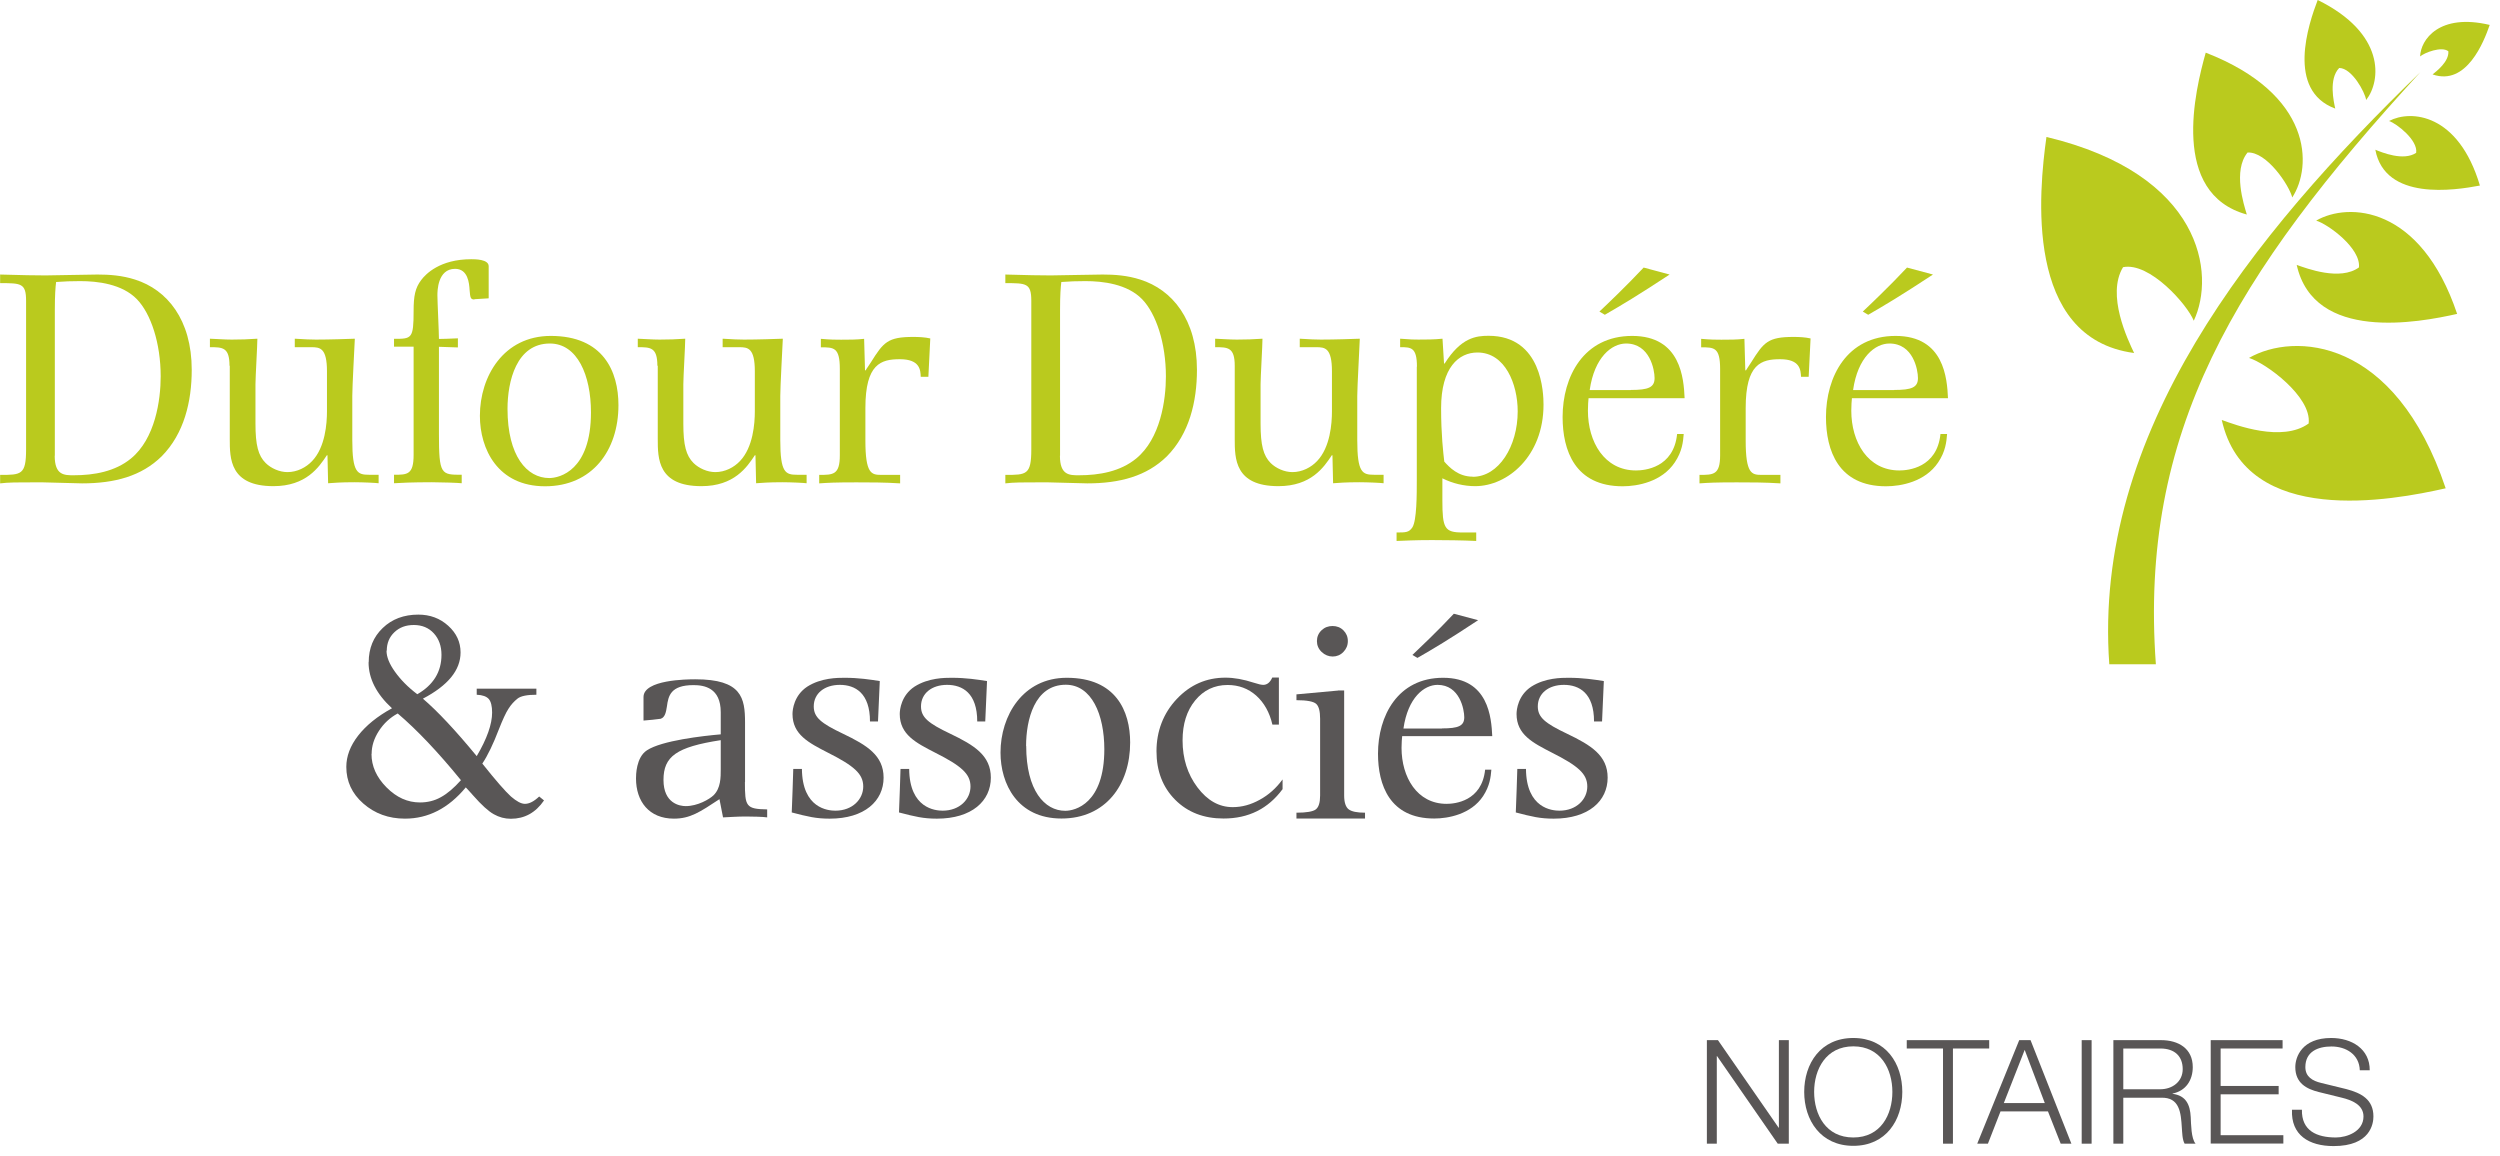 <svg width="240" height="111" viewBox="0 0 240 111" fill="none" xmlns="http://www.w3.org/2000/svg">
<path d="M0 26.355C2.186 26.416 3.31 26.44 4.373 26.44C5.069 26.44 8.562 26.355 9.356 26.355C10.504 26.355 11.725 26.44 12.971 26.841C16.037 27.813 18.406 30.681 18.406 35.504C18.406 38.554 17.673 41.628 15.524 43.803C13.582 45.711 11.005 46.404 7.878 46.404C7.267 46.404 4.69 46.306 4.14 46.306C1.221 46.306 0.892 46.306 0.012 46.404V45.59C2.04 45.59 2.504 45.59 2.504 43.147V28.87C2.504 27.181 2.015 27.181 0.012 27.181V26.367L0 26.355ZM5.252 43.755C5.252 45.626 6.168 45.626 7.072 45.626C9.05 45.626 11.053 45.261 12.568 44.022C14.901 42.114 15.426 38.408 15.426 36.136C15.426 32.941 14.486 30.122 13.154 28.736C11.725 27.254 9.356 26.987 7.695 26.987C6.901 26.987 6.144 27.011 5.386 27.072C5.325 27.558 5.264 28.311 5.264 29.757V43.743L5.252 43.755Z" fill="#BACA1E"/>
<path d="M221.631 40.656C219.091 42.491 214.633 40.802 213.289 40.316C215.61 50.705 229.68 48.032 234.785 46.877C229.912 32.333 220.202 31.884 215.903 34.362C217.491 34.836 221.936 38.08 221.631 40.644V40.656Z" fill="#BACA1E"/>
<path d="M226.456 25.674C224.648 26.987 221.448 25.772 220.483 25.431C222.144 32.868 232.221 30.96 235.885 30.134C232.392 19.721 225.442 19.393 222.352 21.179C223.488 21.519 226.676 23.84 226.456 25.687V25.674Z" fill="#BACA1E"/>
<path d="M231.964 14.666C230.743 15.492 228.654 14.63 228.031 14.374C228.96 19.308 235.64 18.275 238.071 17.813C236.007 10.875 231.427 10.511 229.35 11.616C230.095 11.871 232.135 13.463 231.952 14.666H231.964Z" fill="#BACA1E"/>
<path d="M203.812 25.65C202.199 28.311 204.264 32.6 204.874 33.888C194.273 32.479 195.738 18.299 196.459 13.147C211.433 16.731 212.715 26.318 210.602 30.79C209.992 29.259 206.364 25.128 203.812 25.65Z" fill="#BACA1E"/>
<path d="M215.756 14.654C214.352 16.391 215.402 19.623 215.695 20.595C208.306 18.566 210.737 8.651 211.75 5.055C222.034 9.052 221.998 15.978 220.056 18.955C219.775 17.813 217.601 14.52 215.744 14.642L215.756 14.654Z" fill="#BACA1E"/>
<path d="M224.563 6.525C223.537 7.582 224.038 9.769 224.184 10.425C219.457 8.676 221.619 2.296 222.499 0C229.021 3.208 228.593 7.764 227.152 9.599C227.03 8.834 225.796 6.549 224.575 6.525H224.563Z" fill="#BACA1E"/>
<path d="M235.043 4.921C235.116 5.929 233.882 6.853 233.528 7.144C236.789 8.287 238.462 3.985 239.012 2.393C234.163 1.239 232.38 3.815 232.331 5.419C232.734 5.067 234.383 4.41 235.043 4.921Z" fill="#BACA1E"/>
<path d="M232.355 6.926C216.184 22.588 200.892 41.543 202.492 63.767H206.963C205.35 41.531 214.413 26.464 232.355 6.926Z" fill="#BACA1E"/>
<path d="M22.033 35.116C22.033 33.33 21.361 33.33 20.152 33.33V32.516C20.849 32.54 21.545 32.601 22.253 32.601C23.071 32.601 23.89 32.576 24.708 32.516C24.708 33.148 24.525 36.197 24.525 36.89V40.669C24.525 42.746 24.794 43.743 25.502 44.448C26.015 44.958 26.833 45.322 27.591 45.322C28.531 45.322 29.386 44.873 29.96 44.265C31.23 42.941 31.389 40.644 31.389 39.49V35.651C31.389 33.391 30.717 33.33 29.875 33.33H28.299V32.516C29.215 32.576 29.875 32.601 30.326 32.601C31.694 32.601 33.368 32.54 34.064 32.516C34.027 33.305 33.82 37.133 33.82 38.008V42.261C33.82 45.371 34.308 45.578 35.432 45.578H36.348V46.392C36.104 46.355 34.833 46.294 34.015 46.294C32.708 46.294 32.012 46.355 31.499 46.392L31.438 43.706H31.377C30.62 44.849 29.398 46.671 26.247 46.671C22.058 46.671 22.058 44.01 22.058 42.139V35.104L22.033 35.116Z" fill="#BACA1E"/>
<path d="M45.533 28.749C45.167 28.749 45.142 28.566 45.081 27.837C45.044 27.206 44.935 25.808 43.689 25.808C41.991 25.808 41.991 27.983 41.991 28.348C41.991 28.955 42.138 31.884 42.138 32.54C42.687 32.54 42.932 32.515 43.958 32.479V33.354L42.138 33.293V41.653C42.138 45.577 42.345 45.577 44.324 45.577V46.391C44.055 46.355 42.382 46.294 41.466 46.294C39.585 46.294 38.339 46.355 37.826 46.391V45.577C39.096 45.577 39.707 45.577 39.707 43.67V33.281H37.826V32.528C39.524 32.528 39.707 32.528 39.707 29.842C39.707 28.421 39.854 27.643 40.44 26.878C40.867 26.306 42.235 24.885 45.24 24.885C45.606 24.885 46.913 24.885 46.913 25.553V28.639L45.545 28.724L45.533 28.749Z" fill="#BACA1E"/>
<path d="M59.371 38.895C59.371 43.244 56.855 46.683 52.324 46.683C47.792 46.683 46.07 43.123 46.07 39.915C46.07 36.136 48.342 32.248 52.873 32.248C57.918 32.248 59.371 35.662 59.371 38.895ZM48.721 39.247C48.721 43.803 50.602 45.893 52.727 45.893C53.728 45.893 56.733 45.164 56.733 39.587C56.733 36.027 55.426 32.977 52.788 32.977C49.576 32.977 48.721 36.598 48.721 39.259V39.247Z" fill="#BACA1E"/>
<path d="M63.108 35.116C63.108 33.33 62.437 33.33 61.227 33.33V32.516C61.924 32.54 62.62 32.601 63.328 32.601C64.147 32.601 64.965 32.576 65.783 32.516C65.783 33.148 65.6 36.197 65.6 36.89V40.669C65.6 42.746 65.869 43.743 66.577 44.448C67.09 44.958 67.909 45.322 68.666 45.322C69.606 45.322 70.461 44.873 71.035 44.265C72.305 42.941 72.464 40.644 72.464 39.49V35.651C72.464 33.391 71.793 33.33 70.95 33.33H69.374V32.516C70.29 32.576 70.95 32.601 71.414 32.601C72.782 32.601 74.455 32.54 75.151 32.516C75.115 33.305 74.907 37.133 74.907 38.008V42.261C74.907 45.371 75.396 45.578 76.519 45.578H77.435V46.392C77.191 46.355 75.921 46.294 75.102 46.294C73.796 46.294 73.099 46.355 72.586 46.392L72.525 43.706H72.464C71.707 44.849 70.486 46.671 67.334 46.671C63.145 46.671 63.145 44.01 63.145 42.139V35.104L63.108 35.116Z" fill="#BACA1E"/>
<path d="M83.115 35.541C83.2 35.359 83.298 35.273 83.603 34.788C84.812 32.855 85.216 32.345 87.671 32.345C88.183 32.345 88.794 32.37 89.307 32.491L89.124 36.173H88.391C88.367 35.541 88.33 34.484 86.388 34.484C84.568 34.484 83.078 34.933 83.078 39.162V42.297C83.078 45.468 83.652 45.589 84.593 45.589H86.412V46.404C84.922 46.306 83.469 46.306 82.223 46.306C80.159 46.306 79.524 46.343 78.644 46.404V45.589C79.976 45.589 80.623 45.589 80.623 43.718V35.419C80.623 33.342 80.049 33.342 78.803 33.342V32.528C79.719 32.612 80.257 32.612 80.745 32.612C81.478 32.612 82.235 32.612 82.956 32.528L83.041 35.553H83.103L83.115 35.541Z" fill="#BACA1E"/>
<path d="M96.501 26.355C98.687 26.416 99.811 26.44 100.874 26.44C101.57 26.44 105.063 26.355 105.857 26.355C107.005 26.355 108.226 26.44 109.472 26.841C112.538 27.813 114.907 30.681 114.907 35.504C114.907 38.554 114.174 41.628 112.025 43.803C110.083 45.711 107.506 46.404 104.379 46.404C103.768 46.404 101.191 46.306 100.641 46.306C97.722 46.306 97.393 46.306 96.513 46.404V45.59C98.541 45.59 99.005 45.59 99.005 43.147V28.87C99.005 27.181 98.516 27.181 96.513 27.181V26.367L96.501 26.355ZM101.753 43.755C101.753 45.626 102.669 45.626 103.573 45.626C105.551 45.626 107.554 45.261 109.069 44.022C111.402 42.114 111.927 38.408 111.927 36.136C111.927 32.941 110.987 30.122 109.655 28.736C108.226 27.254 105.857 26.987 104.196 26.987C103.402 26.987 102.645 27.011 101.887 27.072C101.826 27.558 101.765 28.311 101.765 29.757V43.743L101.753 43.755Z" fill="#BACA1E"/>
<path d="M118.535 35.116C118.535 33.33 117.863 33.33 116.654 33.33V32.516C117.35 32.54 118.047 32.601 118.743 32.601C119.561 32.601 120.38 32.576 121.198 32.516C121.198 33.148 121.015 36.197 121.015 36.89V40.669C121.015 42.746 121.283 43.743 121.98 44.448C122.493 44.958 123.311 45.322 124.068 45.322C125.009 45.322 125.864 44.873 126.438 44.265C127.708 42.941 127.867 40.644 127.867 39.49V35.651C127.867 33.391 127.195 33.33 126.352 33.33H124.776V32.516C125.693 32.576 126.352 32.601 126.804 32.601C128.172 32.601 129.845 32.54 130.541 32.516C130.517 33.305 130.297 37.133 130.297 38.008V42.261C130.297 45.371 130.786 45.578 131.909 45.578H132.825V46.392C132.581 46.355 131.311 46.294 130.493 46.294C129.186 46.294 128.489 46.355 127.977 46.392L127.915 43.706H127.854C127.097 44.849 125.876 46.671 122.725 46.671C118.535 46.671 118.535 44.01 118.535 42.139V35.104V35.116Z" fill="#BACA1E"/>
<path d="M136.026 35.201C136.026 33.329 135.451 33.329 134.413 33.329V32.515C135.439 32.6 135.781 32.6 136.172 32.6C136.844 32.6 137.662 32.6 138.48 32.515L138.627 34.897H138.688C140.264 32.394 141.717 32.236 142.902 32.236C148.056 32.236 148.178 37.789 148.178 38.846C148.178 43.803 144.722 46.671 141.619 46.671C140.532 46.671 139.433 46.404 138.468 45.917V48.032C138.468 50.717 138.676 51.118 140.41 51.118H141.717V51.932C140.471 51.871 138.713 51.847 137.467 51.847C135.671 51.847 134.914 51.908 134.071 51.932V51.118C134.951 51.118 135.256 51.118 135.586 50.632C136.013 49.964 136.013 47.497 136.013 46.015V35.201H136.026ZM141.387 45.772C143.879 45.772 145.699 42.843 145.699 39.49C145.699 36.865 144.49 33.84 141.839 33.84C140.044 33.84 138.346 35.261 138.346 39.186C138.346 41.75 138.554 43.475 138.651 44.314C139.14 44.86 139.983 45.76 141.387 45.76V45.772Z" fill="#BACA1E"/>
<path d="M161.637 41.665C161.576 42.418 161.491 43.329 160.782 44.386C159.537 46.258 157.204 46.683 155.775 46.683C151.195 46.683 150.01 43.244 150.01 40.036C150.01 36.173 152.013 32.248 156.691 32.248C161.369 32.248 161.637 36.355 161.723 38.226H152.501C152.477 38.372 152.44 39.016 152.44 39.429C152.44 42.418 154.016 45.164 157.057 45.164C157.875 45.164 160.672 44.921 161.002 41.665H161.637ZM156.569 37.436C158.242 37.436 158.84 37.193 158.84 36.294C158.84 35.504 158.388 32.977 156.104 32.977C154.737 32.977 153.063 34.277 152.611 37.448H156.556L156.569 37.436ZM153.54 29.915C154.211 29.283 156.117 27.473 157.79 25.686L160.282 26.355C157.216 28.372 155.726 29.259 154.065 30.219L153.552 29.915H153.54Z" fill="#BACA1E"/>
<path d="M167.623 35.541C167.72 35.359 167.806 35.273 168.111 34.788C169.32 32.855 169.723 32.345 172.178 32.345C172.691 32.345 173.302 32.37 173.815 32.491L173.632 36.173H172.899C172.862 35.541 172.838 34.484 170.896 34.484C169.076 34.484 167.586 34.933 167.586 39.162V42.297C167.586 45.468 168.16 45.589 169.1 45.589H170.92V46.404C169.43 46.306 167.977 46.306 166.731 46.306C164.667 46.306 164.032 46.343 163.152 46.404V45.589C164.484 45.589 165.131 45.589 165.131 43.718V35.419C165.131 33.342 164.557 33.342 163.311 33.342V32.528C164.227 32.612 164.765 32.612 165.253 32.612C165.986 32.612 166.743 32.612 167.464 32.528L167.549 35.553H167.61L167.623 35.541Z" fill="#BACA1E"/>
<path d="M186.921 41.665C186.859 42.418 186.774 43.329 186.066 44.386C184.82 46.258 182.487 46.683 181.058 46.683C176.478 46.683 175.293 43.244 175.293 40.036C175.293 36.173 177.296 32.248 181.974 32.248C186.652 32.248 186.921 36.355 187.006 38.226H177.785C177.76 38.372 177.724 39.016 177.724 39.429C177.724 42.418 179.299 45.164 182.34 45.164C183.159 45.164 185.956 44.921 186.285 41.665H186.921ZM181.852 37.436C183.525 37.436 184.124 37.193 184.124 36.294C184.124 35.504 183.672 32.977 181.388 32.977C180.02 32.977 178.346 34.277 177.895 37.448H181.84L181.852 37.436ZM178.823 29.915C179.495 29.283 181.4 27.473 183.073 25.686L185.565 26.355C182.499 28.372 181.009 29.259 179.348 30.219L178.835 29.915H178.823Z" fill="#BACA1E"/>
<path d="M163.86 99.854H164.923L170.749 108.262H170.773V99.854H171.726V109.793H170.663L164.837 101.385H164.813V109.793H163.86V99.854Z" fill="#595656"/>
<path d="M177.919 99.647C181.058 99.647 182.621 102.114 182.621 104.824C182.621 107.533 181.058 110 177.919 110C174.78 110 173.204 107.533 173.204 104.824C173.204 102.114 174.767 99.647 177.919 99.647ZM177.919 109.198C180.557 109.198 181.668 106.999 181.668 104.824C181.668 102.649 180.545 100.449 177.919 100.449C175.293 100.449 174.157 102.649 174.157 104.824C174.157 106.999 175.28 109.198 177.919 109.198Z" fill="#595656"/>
<path d="M183.036 99.854H190.963V100.656H187.482V109.793H186.529V100.656H183.048V99.854H183.036Z" fill="#595656"/>
<path d="M194.932 99.854L198.853 109.793H197.827L196.605 106.695H192.05L190.84 109.793H189.814L193.845 99.854H194.932ZM192.367 105.893H196.3L194.37 100.79L192.367 105.893Z" fill="#595656"/>
<path d="M199.842 99.854H200.794V109.793H199.842V99.854Z" fill="#595656"/>
<path d="M202.884 99.854H207.464C209.113 99.854 210.505 100.644 210.505 102.442C210.505 103.694 209.846 104.726 208.563 104.982V105.006C209.87 105.176 210.249 106.063 210.31 107.242C210.346 107.922 210.346 109.295 210.774 109.793H209.724C209.491 109.404 209.491 108.663 209.455 108.25C209.369 106.853 209.259 105.31 207.452 105.383H203.836V109.793H202.884V99.854ZM203.836 104.568H207.391C208.551 104.568 209.54 103.839 209.54 102.637C209.54 101.434 208.807 100.656 207.391 100.656H203.836V104.568Z" fill="#595656"/>
<path d="M212.228 99.854H219.128V100.656H213.18V104.252H218.75V105.054H213.18V108.979H219.202V109.781H212.228V99.842V99.854Z" fill="#595656"/>
<path d="M220.984 106.525C220.935 108.566 222.425 109.198 224.245 109.198C225.295 109.198 226.895 108.627 226.895 107.181C226.895 106.051 225.76 105.613 224.831 105.383L222.608 104.836C221.436 104.544 220.349 103.985 220.349 102.442C220.349 101.47 220.984 99.647 223.793 99.647C225.772 99.647 227.506 100.705 227.494 102.746H226.541C226.492 101.227 225.222 100.462 223.818 100.462C222.511 100.462 221.314 100.96 221.314 102.442C221.314 103.378 222.01 103.767 222.828 103.961L225.259 104.556C226.676 104.933 227.848 105.541 227.848 107.181C227.848 107.861 227.567 110.024 224.025 110.024C221.656 110.024 219.921 108.967 220.031 106.537H220.984V106.525Z" fill="#595656"/>
<path d="M35.396 63.572C35.396 62.236 35.848 61.142 36.739 60.291C37.631 59.429 38.779 59.003 40.159 59.003C41.283 59.003 42.236 59.356 43.029 60.073C43.823 60.79 44.214 61.64 44.214 62.636C44.214 64.338 43.005 65.808 40.599 67.072C42.003 68.274 43.726 70.109 45.765 72.588C46.755 70.911 47.243 69.514 47.243 68.408C47.243 67.788 47.133 67.351 46.926 67.108C46.718 66.865 46.327 66.719 45.765 66.695V66.112H51.493V66.695C50.602 66.695 49.991 66.816 49.674 67.072C49.356 67.327 49.063 67.642 48.819 68.031C48.562 68.42 48.257 69.088 47.878 70.048C47.353 71.421 46.828 72.515 46.303 73.305C47.609 74.945 48.526 75.99 49.051 76.464C49.588 76.926 50.028 77.169 50.394 77.169C50.81 77.169 51.261 76.938 51.762 76.464L52.226 76.841C51.42 78.019 50.358 78.602 49.039 78.602C48.465 78.602 47.915 78.457 47.402 78.165C46.877 77.873 46.229 77.278 45.435 76.379C45.118 76.014 44.874 75.759 44.715 75.589C43.054 77.594 41.112 78.59 38.877 78.59C37.313 78.59 35.982 78.104 34.883 77.144C33.783 76.184 33.246 75.006 33.246 73.621C33.246 72.6 33.625 71.591 34.382 70.62C35.139 69.647 36.226 68.76 37.631 67.995C36.129 66.61 35.383 65.139 35.383 63.584L35.396 63.572ZM35.664 72.381C35.664 73.548 36.141 74.617 37.106 75.589C38.071 76.561 39.133 77.035 40.318 77.035C41.038 77.035 41.698 76.877 42.309 76.537C42.919 76.209 43.567 75.662 44.251 74.897C42.052 72.199 40.025 70.061 38.181 68.493C37.435 68.894 36.837 69.453 36.373 70.17C35.909 70.887 35.677 71.616 35.677 72.369L35.664 72.381ZM37.106 62.466C37.106 63.062 37.374 63.73 37.912 64.483C38.449 65.237 39.158 65.966 40.061 66.646C41.6 65.759 42.382 64.496 42.382 62.867C42.382 62.029 42.138 61.336 41.649 60.802C41.161 60.267 40.513 60 39.732 60C38.95 60 38.352 60.231 37.863 60.692C37.374 61.154 37.13 61.749 37.13 62.466H37.106Z" fill="#595656"/>
<path d="M108.495 71.276C108.495 75.346 106.137 78.578 101.899 78.578C97.661 78.578 96.049 75.237 96.049 72.248C96.049 68.712 98.186 65.067 102.412 65.067C107.127 65.067 108.495 68.263 108.495 71.288V71.276ZM98.516 71.616C98.516 75.881 100.275 77.837 102.266 77.837C103.206 77.837 106.015 77.157 106.015 71.932C106.015 68.591 104.794 65.735 102.315 65.735C99.298 65.735 98.504 69.125 98.504 71.616H98.516Z" fill="#595656"/>
<path d="M143.171 73.888C143.11 74.593 143.024 75.443 142.377 76.428C141.216 78.177 139.018 78.578 137.687 78.578C133.4 78.578 132.288 75.346 132.288 72.357C132.288 68.736 134.169 65.067 138.542 65.067C142.914 65.067 143.171 68.918 143.256 70.668H134.609C134.584 70.814 134.548 71.409 134.548 71.798C134.548 74.593 136.026 77.169 138.871 77.169C139.641 77.169 142.255 76.938 142.572 73.888H143.171ZM138.432 69.927C139.995 69.927 140.569 69.696 140.569 68.858C140.569 68.117 140.142 65.747 138.004 65.747C136.722 65.747 135.158 66.962 134.731 69.939H138.419L138.432 69.927ZM135.586 62.88C136.209 62.284 138.004 60.595 139.568 58.919L141.9 59.538C139.03 61.434 137.638 62.26 136.074 63.159L135.598 62.88H135.586Z" fill="#595656"/>
<path d="M71.512 75.067C71.512 77.412 71.597 77.667 73.649 77.703V78.469C73.307 78.408 72.11 78.384 71.597 78.384C70.779 78.384 70.009 78.445 69.411 78.469L69.069 76.719C67.188 77.959 66.26 78.59 64.696 78.59C62.302 78.59 61.057 76.926 61.057 74.739C61.057 74.435 61.057 72.709 62.107 72.029C63.524 71.093 67.481 70.644 69.191 70.498V68.372C69.191 66.026 67.603 65.771 66.577 65.771C64.367 65.771 64.159 66.816 64.025 67.813C63.939 68.347 63.854 68.858 63.426 69.003C63.341 69.028 61.924 69.174 61.777 69.174V66.913C61.777 65.249 65.954 65.212 66.748 65.212C71.206 65.212 71.524 66.999 71.524 69.368V75.079L71.512 75.067ZM69.179 71.057C64.941 71.713 63.695 72.612 63.695 74.872C63.695 77.132 65.258 77.387 65.832 77.387C66.968 77.387 68.104 76.731 68.507 76.342C69.191 75.662 69.191 74.641 69.191 73.852V71.057H69.179Z" fill="#595656"/>
<path d="M76.984 73.803C77.008 77.618 79.512 77.825 80.196 77.825C81.845 77.825 82.871 76.719 82.871 75.504C82.871 74.289 81.992 73.524 79.463 72.248C77.644 71.312 76.08 70.522 76.08 68.542C76.08 68.117 76.227 66.756 77.497 65.917C78.828 65.067 80.404 65.067 81.076 65.067C82.444 65.067 83.543 65.237 84.459 65.383L84.288 69.259H83.518C83.518 66.537 82.102 65.747 80.624 65.747C79.146 65.747 78.12 66.574 78.12 67.813C78.12 68.858 78.804 69.429 80.929 70.438C83.237 71.543 84.825 72.527 84.825 74.654C84.825 76.889 83.005 78.591 79.647 78.591C78.34 78.591 77.546 78.396 76.007 77.995C76.092 75.869 76.092 75.735 76.153 73.815H76.984V73.803Z" fill="#595656"/>
<path d="M87.28 73.803C87.304 77.618 89.808 77.825 90.492 77.825C92.141 77.825 93.167 76.719 93.167 75.504C93.167 74.289 92.287 73.524 89.759 72.248C87.939 71.312 86.376 70.522 86.376 68.542C86.376 68.117 86.523 66.756 87.793 65.917C89.124 65.067 90.688 65.067 91.371 65.067C92.739 65.067 93.839 65.237 94.755 65.383L94.584 69.259H93.814C93.814 66.537 92.397 65.747 90.92 65.747C89.442 65.747 88.416 66.574 88.416 67.813C88.416 68.858 89.1 69.429 91.225 70.438C93.533 71.543 95.121 72.527 95.121 74.654C95.121 76.889 93.301 78.591 89.942 78.591C88.636 78.591 87.842 78.396 86.303 77.995C86.388 75.869 86.388 75.735 86.449 73.815H87.28V73.803Z" fill="#595656"/>
<path d="M146.493 73.803C146.517 77.618 149.021 77.825 149.705 77.825C151.354 77.825 152.38 76.719 152.38 75.504C152.38 74.289 151.5 73.524 148.972 72.248C147.152 71.312 145.589 70.522 145.589 68.542C145.589 68.117 145.735 66.756 147.006 65.917C148.337 65.067 149.9 65.067 150.584 65.067C151.952 65.067 153.052 65.237 153.968 65.383L153.797 69.259H153.027C153.027 66.537 151.61 65.747 150.132 65.747C148.655 65.747 147.629 66.574 147.629 67.813C147.629 68.858 148.313 69.429 150.438 70.438C152.746 71.543 154.334 72.527 154.334 74.654C154.334 76.889 152.514 78.591 149.155 78.591C147.848 78.591 147.055 78.396 145.516 77.995C145.601 75.869 145.601 75.735 145.662 73.815H146.481L146.493 73.803Z" fill="#595656"/>
<path d="M122.773 65.055V69.562H122.15C121.882 68.396 121.356 67.46 120.599 66.78C119.83 66.1 118.914 65.759 117.851 65.759C116.581 65.759 115.543 66.257 114.736 67.242C113.93 68.226 113.527 69.502 113.527 71.081C113.527 72.819 114.004 74.326 114.956 75.589C115.909 76.853 117.033 77.485 118.34 77.485C119.219 77.485 120.074 77.254 120.929 76.78C121.784 76.318 122.517 75.662 123.127 74.824V75.759C121.735 77.643 119.854 78.578 117.46 78.578C115.567 78.578 114.016 77.983 112.819 76.78C111.622 75.577 111.023 74.022 111.023 72.114C111.023 70.207 111.671 68.481 112.965 67.108C114.26 65.735 115.811 65.055 117.643 65.055C118.462 65.055 119.365 65.213 120.367 65.541C120.807 65.686 121.1 65.747 121.271 65.747C121.637 65.747 121.93 65.516 122.138 65.043H122.761L122.773 65.055Z" fill="#595656"/>
<path d="M128.453 66.282H129.039V76.367C129.039 77.023 129.186 77.473 129.467 77.691C129.748 77.91 130.273 78.019 131.042 78.019V78.578H124.459V78.019C125.424 78.019 126.047 77.91 126.315 77.704C126.596 77.485 126.731 77.047 126.731 76.367V69.004C126.731 68.275 126.609 67.801 126.352 67.57C126.096 67.339 125.461 67.218 124.459 67.218V66.659L128.453 66.294V66.282ZM127.928 60.097C128.331 60.097 128.685 60.231 128.966 60.51C129.247 60.79 129.393 61.13 129.393 61.543C129.393 61.956 129.247 62.296 128.966 62.588C128.685 62.88 128.331 63.026 127.94 63.026C127.549 63.026 127.183 62.88 126.877 62.588C126.572 62.296 126.425 61.944 126.425 61.543C126.425 61.142 126.572 60.79 126.865 60.51C127.158 60.231 127.512 60.097 127.928 60.097Z" fill="#595656"/>
</svg>
